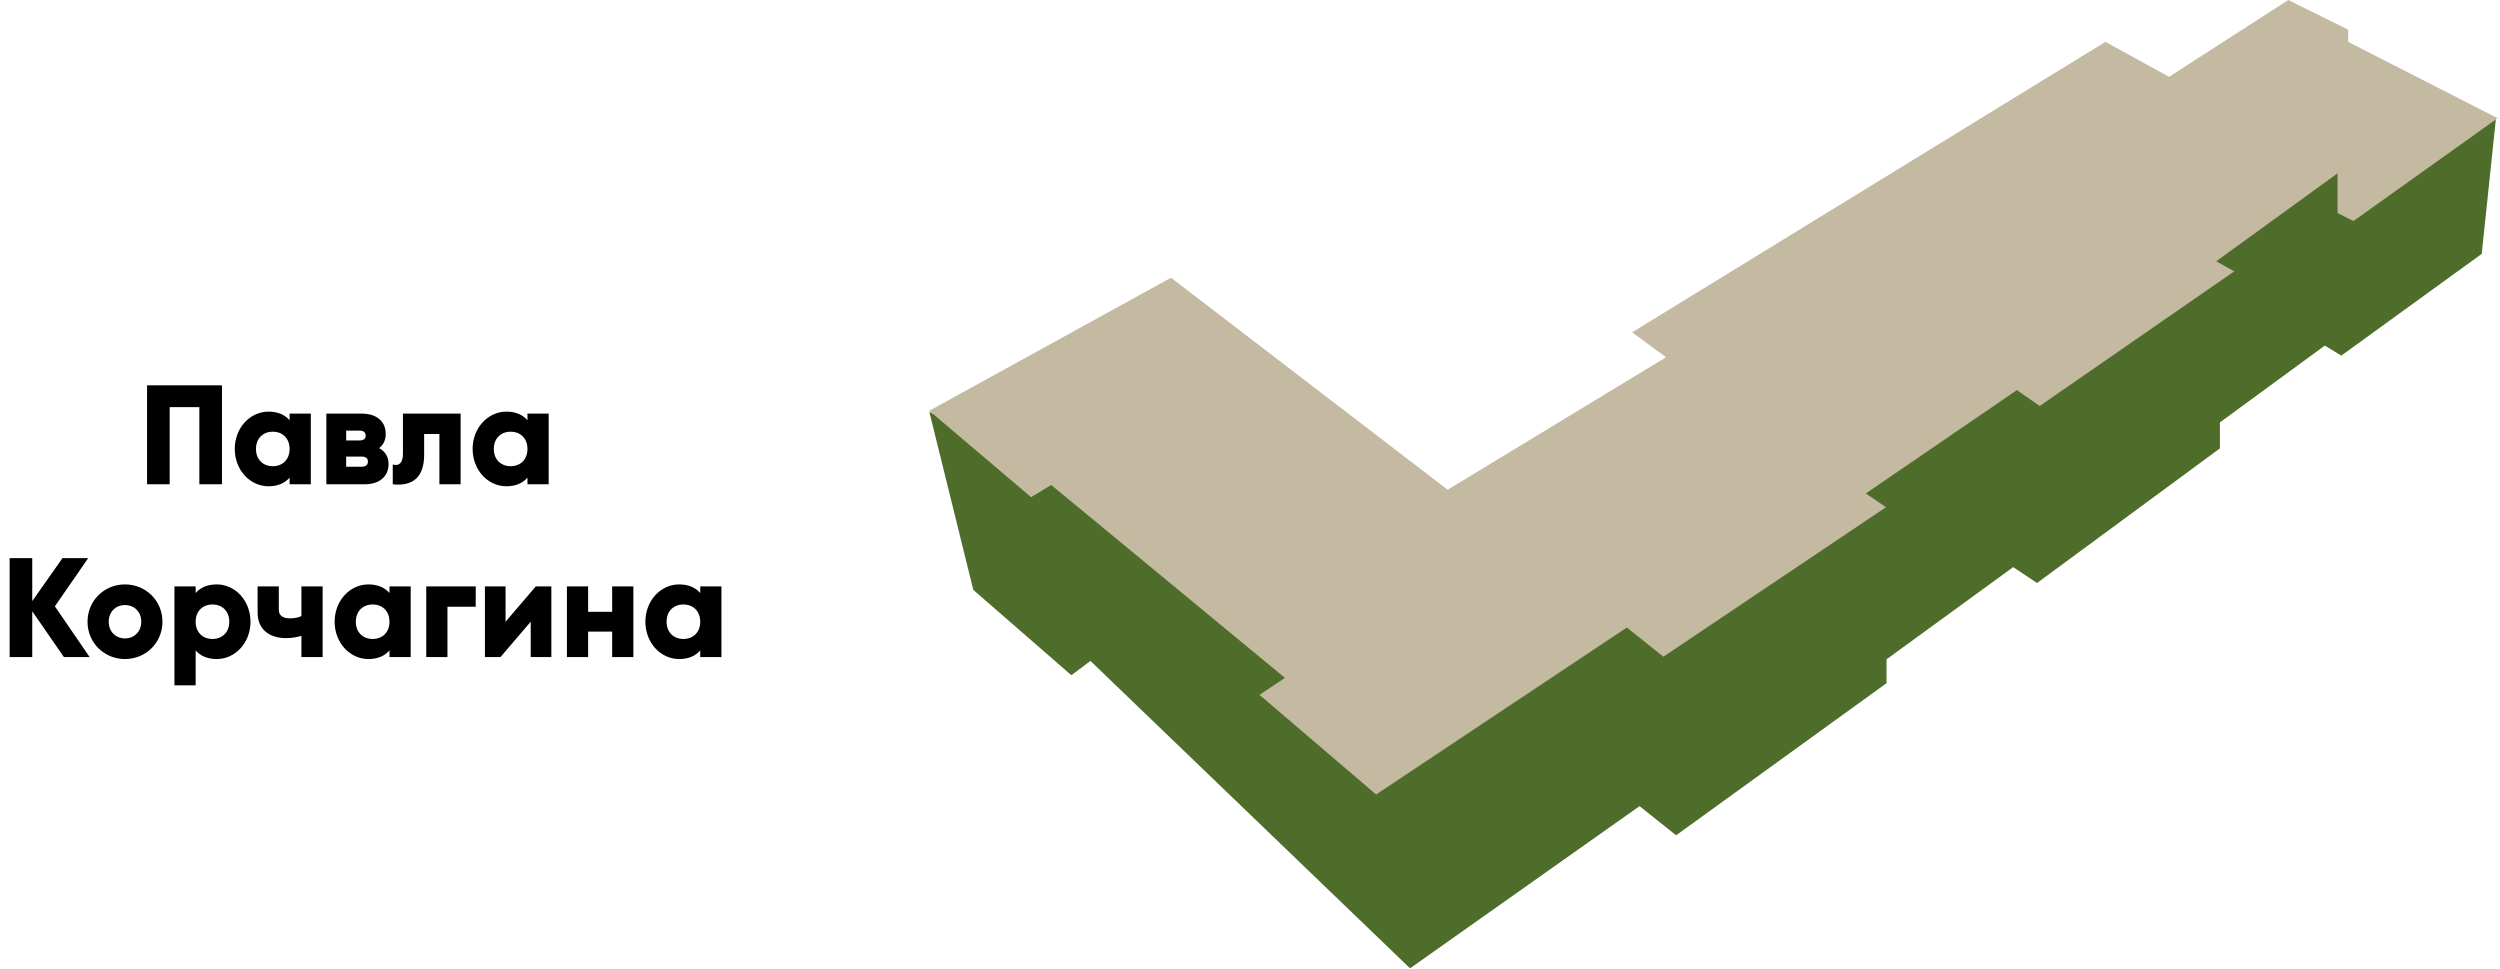 <svg width="955" height="370" viewBox="0 0 955 370" fill="none" xmlns="http://www.w3.org/2000/svg">
    <path d="M355 157.315L439.023 201.047L519.603 266.645L626.302 236.478L723.282 178.776L915.016 37.861L953.484 44.947L948.018 96.98L894.365 135.853L888.088 132.007L848 161.364V171.285L778.15 222.711L769.039 216.637L720.65 251.865V260.976L640.272 319.084L626.302 307.948L538.635 369.902L416.549 252.473L409.26 257.939L371.805 225.343L355 157.315Z" fill="#4E6D2B"/>
    <path d="M355 156.91L447.324 106.091L553.01 187.077L636.425 136.461L623.467 126.945L804.268 15.995L828.564 29.357L874.118 0L896.997 11.338V15.995L954.091 45.15L899.021 84.427L892.947 81.391V66.206L846.583 99.815L853.467 103.662L779.162 155.088L770.456 149.014L712.754 188.494L720.448 193.758L635.413 250.853L621.443 239.718L525.677 303.494L481.135 265.43L490.853 258.952L401.567 185.255L393.873 189.911L355 156.91Z" fill="#C4BAA1"/>
    <path d="M84.796 147.2V185H76.156V155.516H64.817V185H56.176V147.2H84.796ZM110.63 158H118.73V185H110.63V182.462C108.848 184.514 106.202 185.756 102.584 185.756C95.51 185.756 89.678 179.546 89.678 171.5C89.678 163.454 95.51 157.244 102.584 157.244C106.202 157.244 108.848 158.486 110.63 160.538V158ZM104.204 178.088C107.93 178.088 110.63 175.55 110.63 171.5C110.63 167.45 107.93 164.912 104.204 164.912C100.478 164.912 97.778 167.45 97.778 171.5C97.778 175.55 100.478 178.088 104.204 178.088ZM144.814 171.176C147.136 172.418 148.432 174.524 148.432 177.278C148.432 181.76 145.246 185 139.252 185H124.672V158H138.172C144.166 158 147.352 161.24 147.352 165.722C147.352 168.044 146.488 169.934 144.814 171.176ZM137.308 164.48H132.232V168.26H137.308C138.766 168.26 139.684 167.72 139.684 166.424C139.684 165.074 138.766 164.48 137.308 164.48ZM138.172 178.304C139.576 178.304 140.548 177.656 140.548 176.306C140.548 175.01 139.576 174.416 138.172 174.416H132.232V178.304H138.172ZM175.953 158V185H167.853V165.776H162.021V173.822C162.021 181.976 157.917 185.918 150.033 185V177.44C152.571 178.196 153.921 176.63 153.921 173.282V158H175.953ZM201.491 158H209.591V185H201.491V182.462C199.709 184.514 197.063 185.756 193.445 185.756C186.371 185.756 180.539 179.546 180.539 171.5C180.539 163.454 186.371 157.244 193.445 157.244C197.063 157.244 199.709 158.486 201.491 160.538V158ZM195.065 178.088C198.791 178.088 201.491 175.55 201.491 171.5C201.491 167.45 198.791 164.912 195.065 164.912C191.339 164.912 188.639 167.45 188.639 171.5C188.639 175.55 191.339 178.088 195.065 178.088ZM34.243 251H24.416L12.319 233.504V251H3.679V213.2H12.319V229.616L23.875 213.2H33.703L20.959 231.614L34.243 251ZM47.746 251.756C39.808 251.756 33.436 245.546 33.436 237.5C33.436 229.454 39.808 223.244 47.746 223.244C55.684 223.244 62.056 229.454 62.056 237.5C62.056 245.546 55.684 251.756 47.746 251.756ZM47.746 243.872C51.256 243.872 53.956 241.334 53.956 237.5C53.956 233.666 51.256 231.128 47.746 231.128C44.236 231.128 41.536 233.666 41.536 237.5C41.536 241.334 44.236 243.872 47.746 243.872ZM82.784 223.244C89.858 223.244 95.69 229.454 95.69 237.5C95.69 245.546 89.858 251.756 82.784 251.756C79.166 251.756 76.52 250.514 74.738 248.462V261.8H66.638V224H74.738V226.538C76.52 224.486 79.166 223.244 82.784 223.244ZM81.164 244.088C84.89 244.088 87.59 241.55 87.59 237.5C87.59 233.45 84.89 230.912 81.164 230.912C77.438 230.912 74.738 233.45 74.738 237.5C74.738 241.55 77.438 244.088 81.164 244.088ZM115.145 224H123.245V251H115.145V242.9C113.309 243.44 111.365 243.764 109.205 243.764C103.157 243.764 98.405 240.632 98.405 233.99V224H106.505V232.91C106.505 235.502 108.557 236.204 110.825 236.204C112.661 236.204 114.011 235.88 115.145 235.34V224ZM148.783 224H156.883V251H148.783V248.462C147.001 250.514 144.355 251.756 140.737 251.756C133.663 251.756 127.831 245.546 127.831 237.5C127.831 229.454 133.663 223.244 140.737 223.244C144.355 223.244 147.001 224.486 148.783 226.538V224ZM142.357 244.088C146.083 244.088 148.783 241.55 148.783 237.5C148.783 233.45 146.083 230.912 142.357 230.912C138.631 230.912 135.931 233.45 135.931 237.5C135.931 241.55 138.631 244.088 142.357 244.088ZM181.725 224V231.776H170.925V251H162.825V224H181.725ZM204.678 224H210.618V251H202.734V237.5L191.178 251H185.238V224H193.122V237.5L204.678 224ZM233.842 224H241.942V251H233.842V241.28H224.662V251H216.562V224H224.662V233.72H233.842V224ZM267.488 224H275.588V251H267.488V248.462C265.706 250.514 263.06 251.756 259.442 251.756C252.368 251.756 246.536 245.546 246.536 237.5C246.536 229.454 252.368 223.244 259.442 223.244C263.06 223.244 265.706 224.486 267.488 226.538V224ZM261.062 244.088C264.788 244.088 267.488 241.55 267.488 237.5C267.488 233.45 264.788 230.912 261.062 230.912C257.336 230.912 254.636 233.45 254.636 237.5C254.636 241.55 257.336 244.088 261.062 244.088Z" fill="black"/>
</svg>
